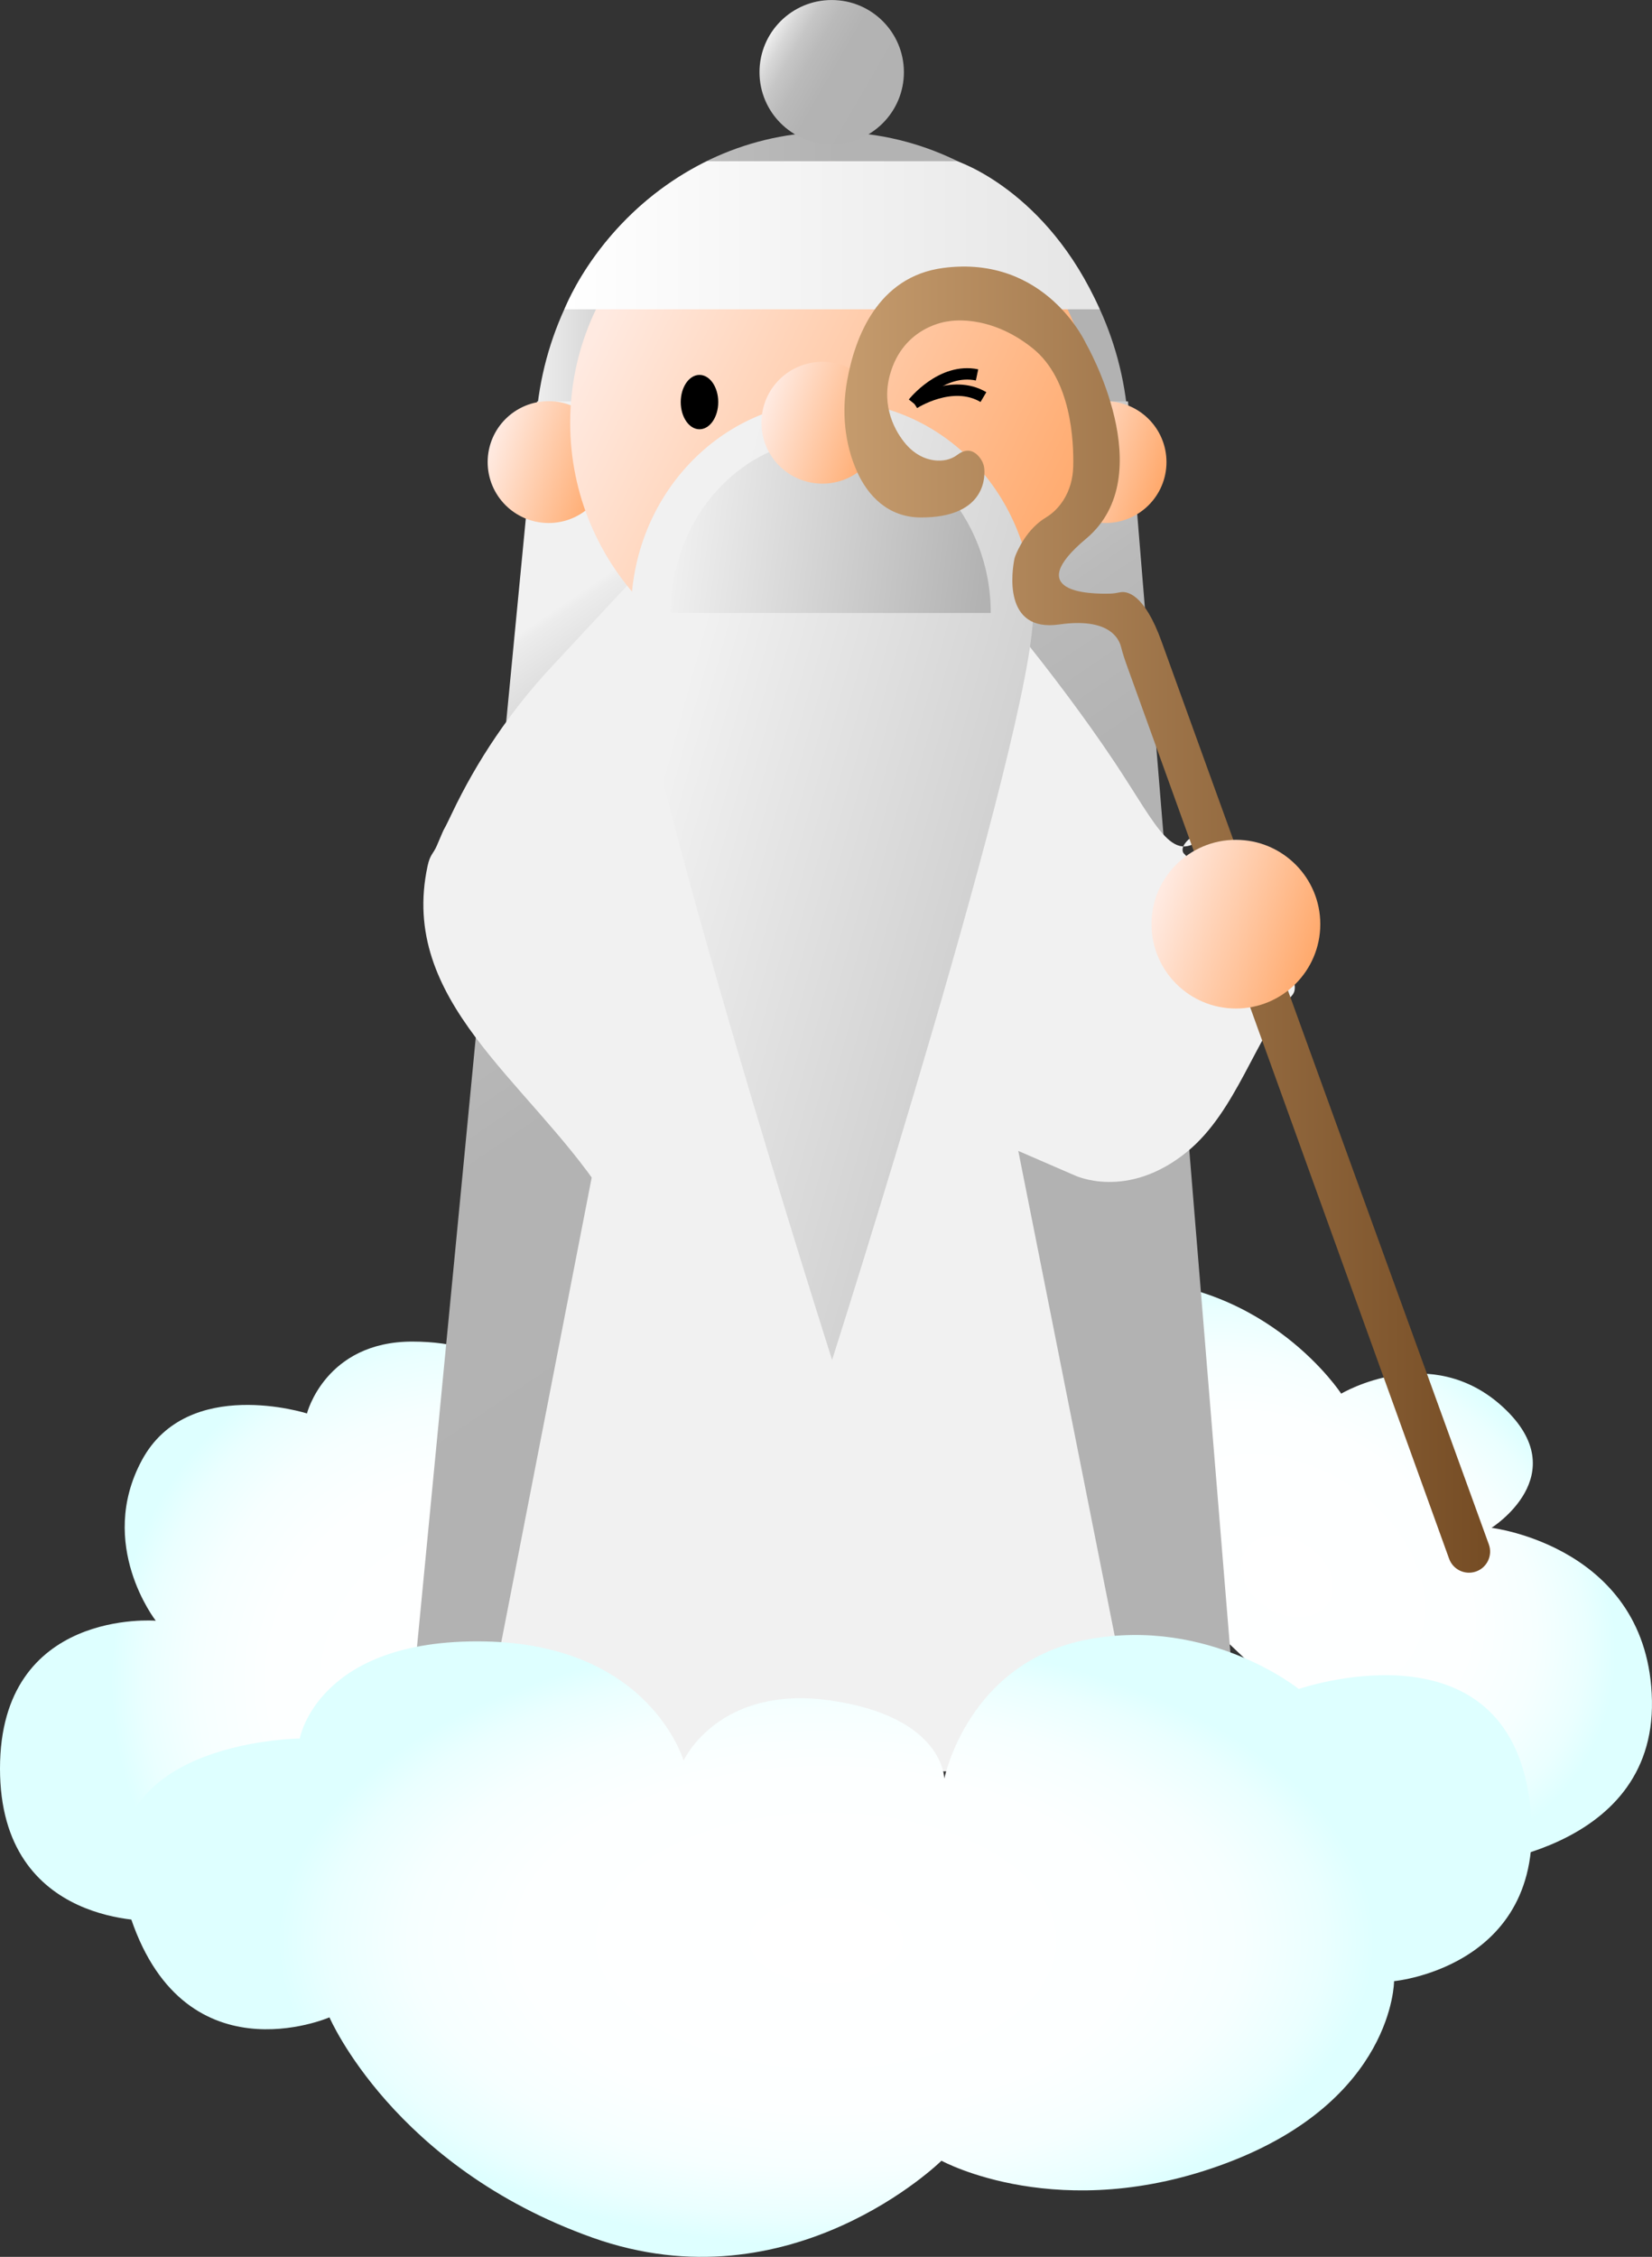 <svg width="145" height="198" viewBox="0 0 145 198" fill="none" xmlns="http://www.w3.org/2000/svg">
<rect x="0" y="0" width="145" height="198" fill="#333333" stroke="none"/>
<g id="Layer_3" clip-path="url(#clip0_1_119)">
<path id="Vector" d="M81.342 119.07C81.342 119.07 85.935 112.061 98.642 112.275C111.349 112.489 117.721 122.269 117.721 122.269C117.721 122.269 125.595 117.574 131.96 123.484C138.325 129.395 130.913 134.04 130.913 134.04C130.913 134.04 144.737 135.685 144.995 149.201C145.253 162.717 128.467 163.704 128.467 163.704L81.342 119.07Z" fill="url(#paint0_radial_1_119)"/>
<path id="Vector_2" d="M13.672 168.514C13.672 168.514 0 169.256 0 155.161C0 141.066 13.672 142.189 13.672 142.189C13.672 142.189 8.444 135.504 12.465 128.086C16.486 120.667 26.942 124.006 26.942 124.006C26.942 124.006 28.55 117.7 36.191 117.7C43.831 117.7 46.646 121.78 46.646 121.78L63.233 127.049L57.907 163.694L13.673 168.516L13.672 168.514Z" fill="url(#paint1_radial_1_119)"/>
<path id="Vector_3" d="M99.09 38.988C99.09 54.126 73.033 135.772 73.033 135.772C73.033 135.772 46.977 54.127 46.977 38.988C46.977 23.849 58.642 11.577 73.033 11.577C87.424 11.577 99.09 23.849 99.09 38.988Z" fill="url(#paint2_linear_1_119)"/>
<path id="Vector_4" d="M47.143 35.219L35.896 151.789H108.554L99.007 35.219H47.143Z" fill="url(#paint3_linear_1_119)"/>
<path id="Vector_5" d="M59.464 46.623L48.386 58.526C44.831 62.346 41.884 66.686 39.647 71.398C38.553 73.702 39.353 71.816 38.352 74.169C38.024 74.938 37.751 74.942 37.529 75.978C34.986 87.805 46.195 94.687 52.837 104.592C56.112 109.478 52.786 100.581 55.964 102.783C63.819 108.222 54.812 97.521 54.812 97.521L52.837 98.672L41.792 155.407H100.206L89.378 100.974L94.316 103.112C94.316 103.112 98.931 105.367 104.232 101.015C108.534 97.483 110.213 90.958 113.41 87.325C114.121 86.517 113.077 84.993 112.587 84.036L103.863 74.827C103.269 73.666 106.885 72.056 106.003 73.018C102.992 76.305 101.723 72.689 97.751 66.749C92.782 59.317 85.345 50.235 81.426 46.623H59.464Z" fill="#F1F1F1"/>
<path id="Vector_6" d="M48.152 45.885C51.107 45.885 53.502 43.492 53.502 40.54C53.502 37.589 51.107 35.196 48.152 35.196C45.198 35.196 42.803 37.589 42.803 40.54C42.803 43.492 45.198 45.885 48.152 45.885Z" fill="url(#paint4_linear_1_119)"/>
<path id="Vector_7" d="M97.036 45.885C99.99 45.885 102.385 43.492 102.385 40.54C102.385 37.589 99.99 35.196 97.036 35.196C94.081 35.196 91.686 37.589 91.686 40.54C91.686 43.492 94.081 45.885 97.036 45.885Z" fill="url(#paint5_linear_1_119)"/>
<path id="Vector_8" d="M73.009 60.031C85.691 60.031 95.972 49.759 95.972 37.089C95.972 24.418 85.691 14.146 73.009 14.146C60.327 14.146 50.045 24.418 50.045 37.089C50.045 49.759 60.327 60.031 73.009 60.031Z" fill="url(#paint6_linear_1_119)"/>
<path id="Vector_9" d="M90.683 53.759C90.683 64.012 73.035 119.31 73.035 119.31C73.035 119.31 55.386 64.012 55.386 53.759C55.386 43.505 63.287 35.194 73.035 35.194C82.782 35.194 90.683 43.505 90.683 53.759Z" fill="url(#paint7_linear_1_119)"/>
<path id="Vector_10" d="M58.876 53.777C58.876 45.331 65.162 38.483 72.918 38.483C80.674 38.483 86.96 45.331 86.96 53.777" fill="url(#paint8_linear_1_119)"/>
<path id="Vector_11" d="M73 12.664C76.5 12.664 79.337 9.83 79.337 6.333C79.337 2.836 76.5 0.002 73 0.002C69.5 0.002 66.663 2.836 66.663 6.333C66.663 9.83 69.5 12.664 73 12.664Z" fill="url(#paint9_linear_1_119)"/>
<path id="Vector_12" d="M72.183 42.431C75.137 42.431 77.532 40.039 77.532 37.087C77.532 34.135 75.137 31.742 72.183 31.742C69.228 31.742 66.833 34.135 66.833 37.087C66.833 40.039 69.228 42.431 72.183 42.431Z" fill="url(#paint10_linear_1_119)"/>
<path id="Vector_13" d="M59.998 154.467C59.998 154.467 63.052 147.741 72.962 149.196C82.873 150.651 82.883 156.049 82.883 156.049C82.883 156.049 84.94 145.784 95.547 143.82C106.154 141.855 113.997 148.18 113.997 148.18C113.997 148.18 131.626 142.075 134.151 157.282C136.676 172.489 122.361 173.811 122.361 173.811C122.361 173.811 122.351 184.217 107.693 189.756C93.035 195.295 82.636 189.565 82.636 189.565C82.636 189.565 69.465 202.531 52.001 196.313C34.538 190.095 28.917 176.987 28.917 176.987C28.917 176.987 15.922 182.64 11.288 167.674C6.655 152.707 26.31 152.524 26.31 152.524C26.31 152.524 27.857 143.766 42.464 144.006C57.07 144.244 60 154.468 60 154.468L59.998 154.467Z" fill="url(#paint11_radial_1_119)"/>
<path id="Vector_14" d="M62.055 14.144H84.006C84.006 14.144 91.912 16.692 96.522 27.136H49.545C49.545 27.136 52.672 18.749 62.055 14.144Z" fill="url(#paint12_linear_1_119)"/>
<path id="Vector_15" d="M61.396 37.661C62.305 37.661 63.042 36.593 63.042 35.276C63.042 33.959 62.305 32.892 61.396 32.892C60.487 32.892 59.75 33.959 59.75 35.276C59.75 36.593 60.487 37.661 61.396 37.661Z" fill="black"/>
<path id="Vector_16" d="M83.197 28.197C83.197 28.197 79.285 28.588 78.109 32.888C77.346 35.684 78.572 37.893 79.556 39.019C80.218 39.776 81.12 40.305 82.121 40.396C82.735 40.45 83.428 40.359 84.032 39.901C85.099 39.092 85.801 39.827 86.124 40.33C86.28 40.575 86.374 40.854 86.397 41.144C86.48 42.196 86.219 45.4 80.849 45.4C77.914 45.4 76.152 43.444 75.231 41.392C74.106 38.888 73.873 36.082 74.358 33.382C75.028 29.649 77.002 24.261 82.804 23.506C91.804 22.334 95.327 30.154 95.327 30.154C95.327 30.154 101.98 41.695 95.327 47.263C89.711 51.963 95.529 52.139 97.478 52.078C97.756 52.07 98.029 52.022 98.303 51.966C98.88 51.848 100.429 52.016 101.978 56.349C103.756 61.322 126.527 124.053 130.68 135.496C131.035 136.476 130.512 137.553 129.523 137.882C128.568 138.199 127.534 137.699 127.192 136.754L98.968 58.551C98.755 57.965 98.551 57.375 98.401 56.77C98.204 55.971 97.282 54.172 92.976 54.785C87.979 55.499 88.841 50.032 89.032 49.065C89.052 48.965 89.079 48.871 89.116 48.776C89.322 48.246 90.137 46.4 91.803 45.401C92.487 44.99 92.981 44.436 93.332 43.89C93.896 43.012 94.174 41.981 94.199 40.937C94.252 38.748 94.046 33.276 90.627 30.545C86.715 27.417 83.192 28.2 83.192 28.2L83.197 28.197Z" fill="url(#paint13_linear_1_119)"/>
<path id="Vector_17" d="M108.478 88.481C112.569 88.481 115.885 85.168 115.885 81.081C115.885 76.994 112.569 73.68 108.478 73.68C104.388 73.68 101.071 76.994 101.071 81.081C101.071 85.168 104.388 88.481 108.478 88.481Z" fill="url(#paint14_linear_1_119)"/>
<path id="Vector_18" d="M80.161 35.358C80.161 35.358 82.63 32.234 85.757 32.892" stroke="black" stroke-miterlimit="10"/>
<path id="Vector_19" d="M80.227 35.382C80.227 35.382 83.568 33.212 86.318 34.837" stroke="black" stroke-miterlimit="10"/>
</g>
<defs>
<radialGradient id="paint0_radial_1_119" cx="0" cy="0" r="1" gradientUnits="userSpaceOnUse" gradientTransform="translate(112.954 138.314) rotate(32.306) scale(30.749 23.053)">
<stop stop-color="white"/>
<stop offset="0.56" stop-color="#FDFFFF"/>
<stop offset="0.76" stop-color="#F6FFFF"/>
<stop offset="0.91" stop-color="#EAFFFF"/>
<stop offset="1" stop-color="#DEFFFF"/>
</radialGradient>
<radialGradient id="paint1_radial_1_119" cx="0" cy="0" r="1" gradientUnits="userSpaceOnUse" gradientTransform="translate(41.443 147.413) scale(31.694 31.665)">
<stop stop-color="white"/>
<stop offset="0.56" stop-color="#FDFFFF"/>
<stop offset="0.76" stop-color="#F6FFFF"/>
<stop offset="0.91" stop-color="#EAFFFF"/>
<stop offset="1" stop-color="#DEFFFF"/>
</radialGradient>
<linearGradient id="paint2_linear_1_119" x1="46.979" y1="73.675" x2="99.09" y2="73.675" gradientUnits="userSpaceOnUse">
<stop stop-color="#F1F1F1"/>
<stop offset="0.01" stop-color="#ECECEC"/>
<stop offset="0.1" stop-color="#D7D7D7"/>
<stop offset="0.2" stop-color="#C6C6C6"/>
<stop offset="0.33" stop-color="#BABABA"/>
<stop offset="0.51" stop-color="#B3B3B3"/>
<stop offset="1" stop-color="#B2B2B2"/>
</linearGradient>
<linearGradient id="paint3_linear_1_119" x1="42.906" y1="57.385" x2="83.668" y2="117.475" gradientUnits="userSpaceOnUse">
<stop stop-color="#F1F1F1"/>
<stop offset="0.01" stop-color="#ECECEC"/>
<stop offset="0.1" stop-color="#D7D7D7"/>
<stop offset="0.2" stop-color="#C6C6C6"/>
<stop offset="0.33" stop-color="#BABABA"/>
<stop offset="0.51" stop-color="#B3B3B3"/>
<stop offset="1" stop-color="#B2B2B2"/>
</linearGradient>
<linearGradient id="paint4_linear_1_119" x1="43.256" y1="38.843" x2="53.366" y2="42.347" gradientUnits="userSpaceOnUse">
<stop stop-color="#FFEAE1"/>
<stop offset="1" stop-color="#FFA86A"/>
</linearGradient>
<linearGradient id="paint5_linear_1_119" x1="92.139" y1="38.838" x2="102.249" y2="42.343" gradientUnits="userSpaceOnUse">
<stop stop-color="#FFEAE1"/>
<stop offset="1" stop-color="#FFA86A"/>
</linearGradient>
<linearGradient id="paint6_linear_1_119" x1="53.242" y1="27.265" x2="94.364" y2="47.724" gradientUnits="userSpaceOnUse">
<stop stop-color="#FFEAE1"/>
<stop offset="1" stop-color="#FFA86A"/>
</linearGradient>
<linearGradient id="paint7_linear_1_119" x1="56.687" y1="72.491" x2="90.735" y2="81.781" gradientUnits="userSpaceOnUse">
<stop stop-color="#F1F1F1"/>
<stop offset="1" stop-color="#CBCBCB"/>
</linearGradient>
<linearGradient id="paint8_linear_1_119" x1="58.988" y1="45.229" x2="86.859" y2="48.667" gradientUnits="userSpaceOnUse">
<stop stop-color="#F1F1F1"/>
<stop offset="1" stop-color="#B2B2B2"/>
</linearGradient>
<linearGradient id="paint9_linear_1_119" x1="67.511" y1="3.167" x2="78.482" y2="9.507" gradientUnits="userSpaceOnUse">
<stop stop-color="#F1F1F1"/>
<stop offset="0.01" stop-color="#ECECEC"/>
<stop offset="0.1" stop-color="#D7D7D7"/>
<stop offset="0.2" stop-color="#C6C6C6"/>
<stop offset="0.33" stop-color="#BABABA"/>
<stop offset="0.51" stop-color="#B3B3B3"/>
<stop offset="1" stop-color="#B2B2B2"/>
</linearGradient>
<linearGradient id="paint10_linear_1_119" x1="67.286" y1="35.386" x2="77.396" y2="38.891" gradientUnits="userSpaceOnUse">
<stop stop-color="#FFEAE1"/>
<stop offset="1" stop-color="#FFA86A"/>
</linearGradient>
<radialGradient id="paint11_radial_1_119" cx="0" cy="0" r="1" gradientUnits="userSpaceOnUse" gradientTransform="translate(72.516 170.274) scale(47.861 26.778)">
<stop stop-color="white"/>
<stop offset="0.56" stop-color="#FDFFFF"/>
<stop offset="0.76" stop-color="#F6FFFF"/>
<stop offset="0.91" stop-color="#EAFFFF"/>
<stop offset="1" stop-color="#DEFFFF"/>
</radialGradient>
<linearGradient id="paint12_linear_1_119" x1="49.545" y1="20.64" x2="96.522" y2="20.64" gradientUnits="userSpaceOnUse">
<stop stop-color="white"/>
<stop offset="1" stop-color="#E5E5E5"/>
</linearGradient>
<linearGradient id="paint13_linear_1_119" x1="74.12" y1="80.679" x2="130.795" y2="80.679" gradientUnits="userSpaceOnUse">
<stop stop-color="#C59B6D"/>
<stop offset="1" stop-color="#754C24"/>
</linearGradient>
<linearGradient id="paint14_linear_1_119" x1="101.7" y1="78.724" x2="115.7" y2="83.576" gradientUnits="userSpaceOnUse">
<stop stop-color="#FFEAE1"/>
<stop offset="1" stop-color="#FFA86A"/>
</linearGradient>
<clipPath id="clip0_1_119">
<rect width="145" height="198" fill="white"/>
</clipPath>
</defs>
</svg>
